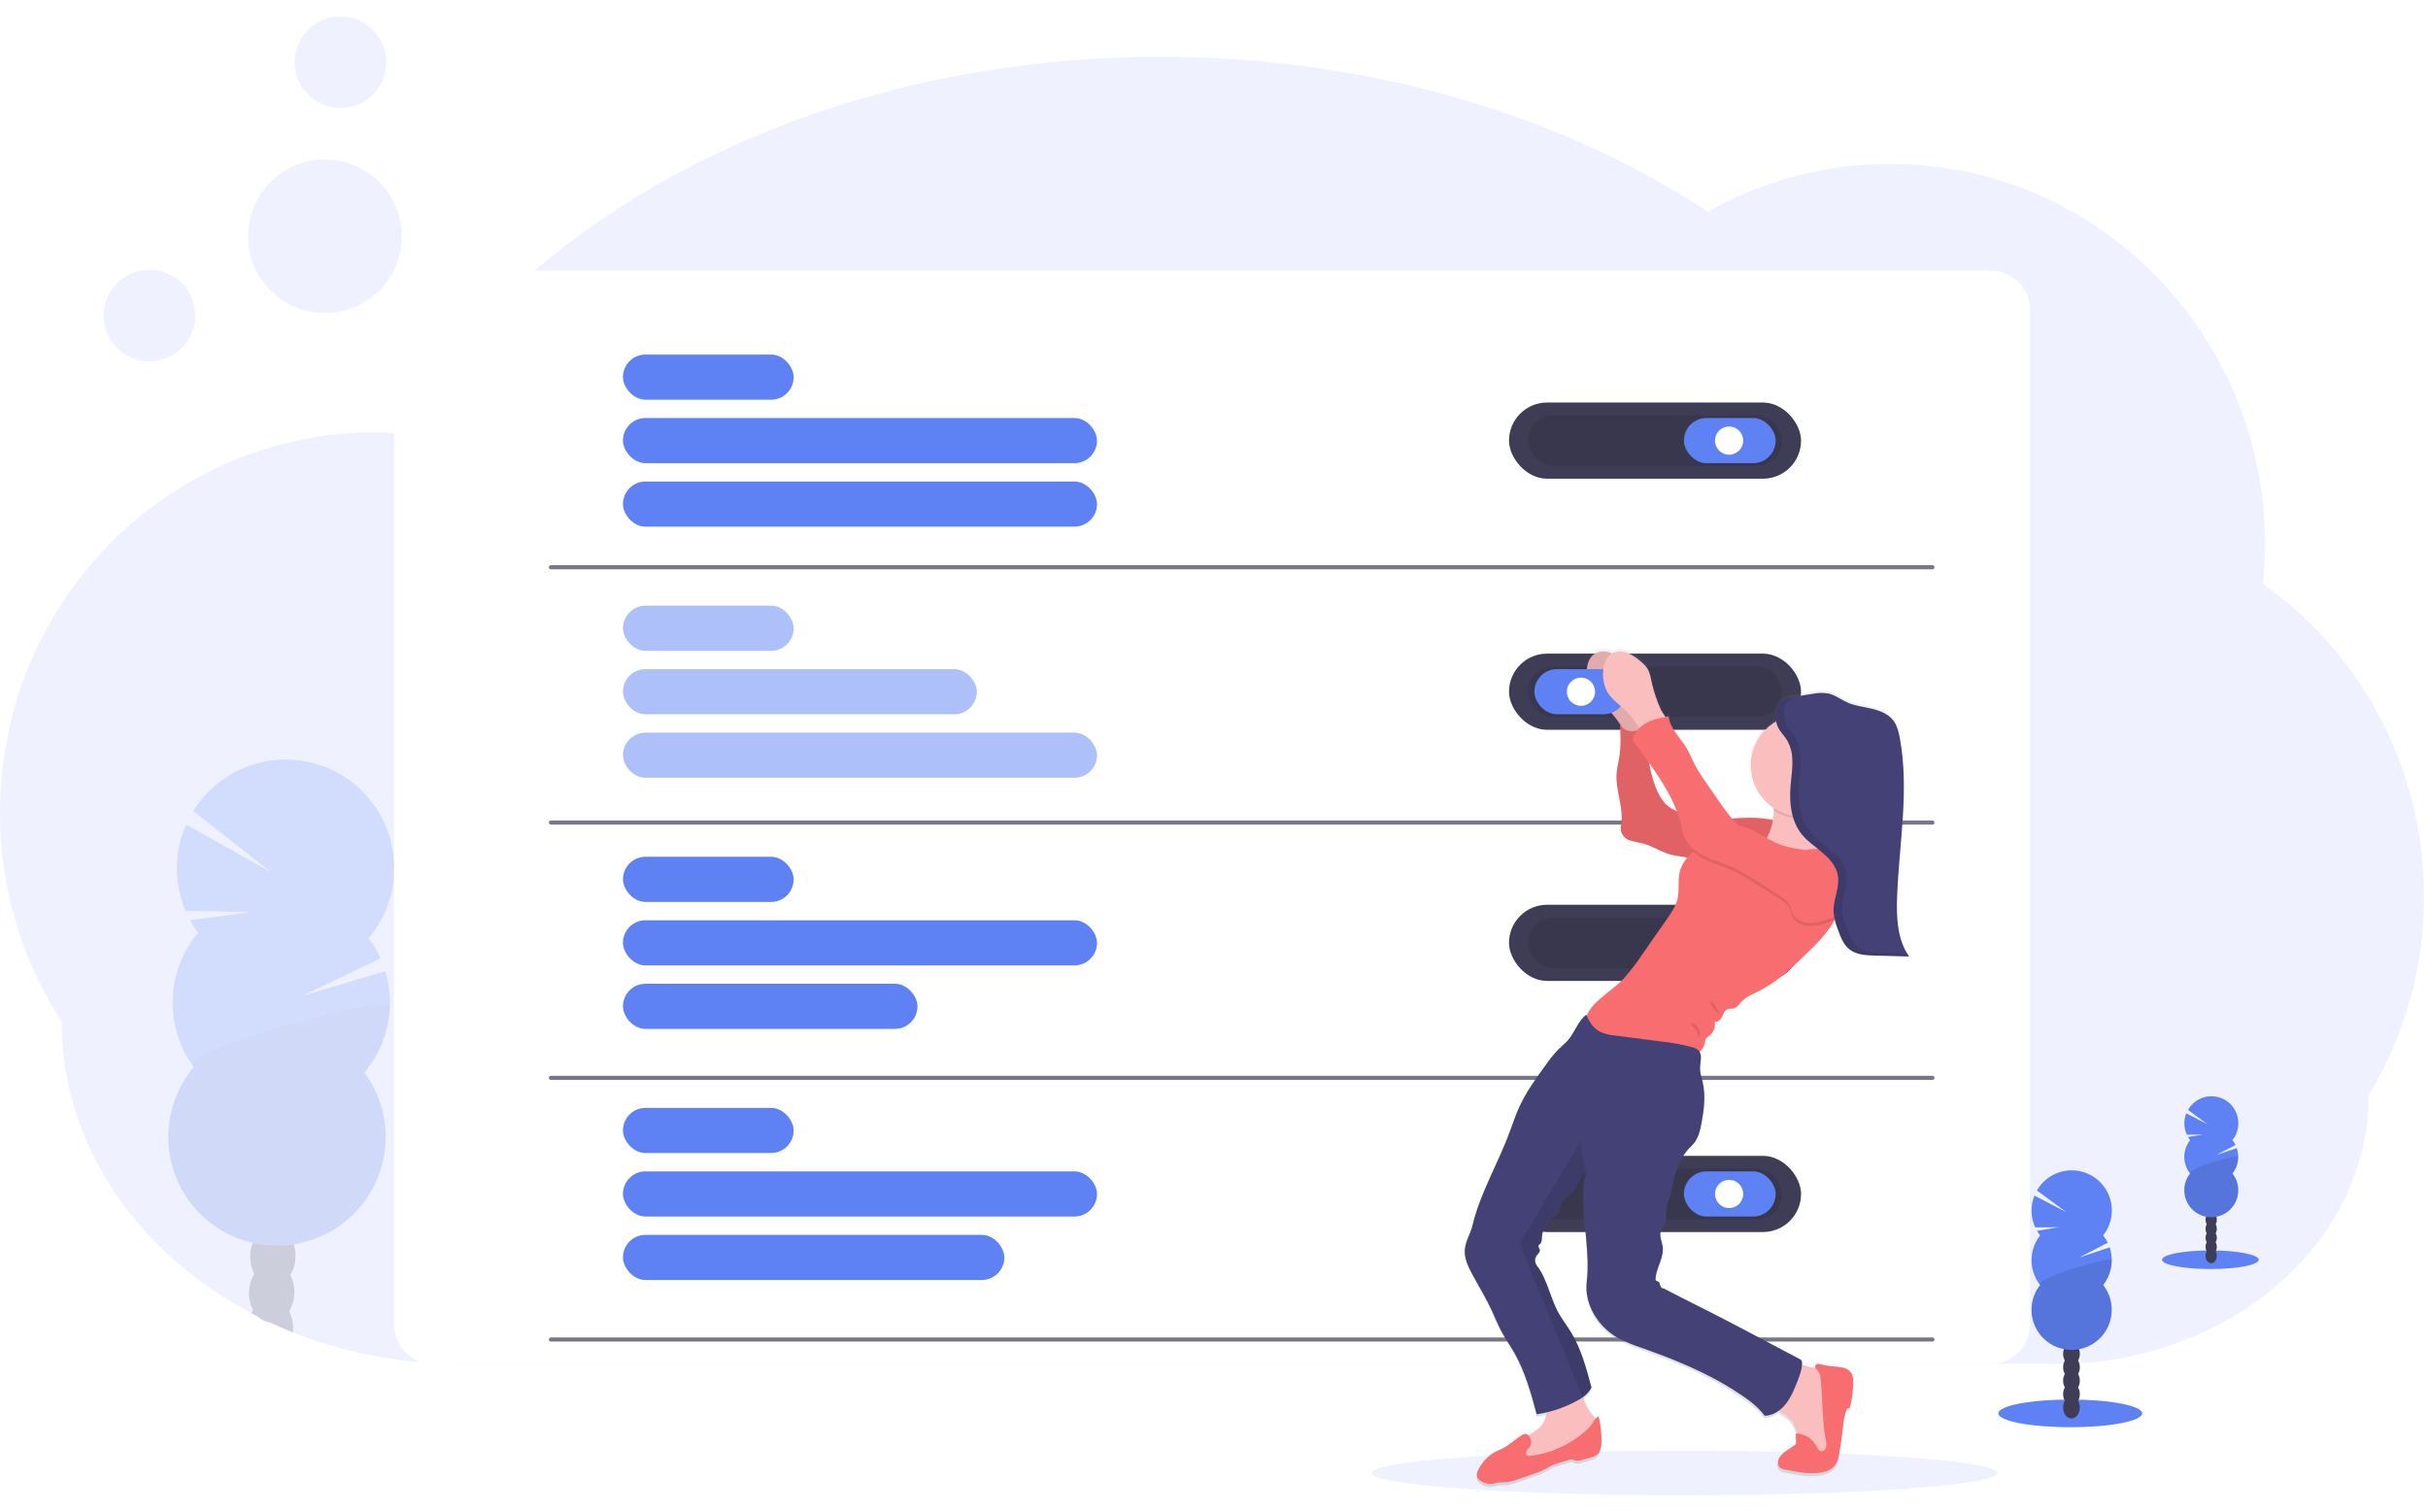 <svg width="591" height="368" viewBox="0 0 591 368" fill="none" xmlns="http://www.w3.org/2000/svg">
<g filter="url(#filter0_d_0_6905)">
<path opacity="0.1" d="M590.029 214.2C590.061 231.269 585.4 248.019 576.557 262.619C576.557 280.475 568.233 296.66 554.73 308.455C551.35 311.403 547.711 314.041 543.858 316.336C543.703 316.434 543.543 316.527 543.383 316.62C543.095 316.79 542.806 316.96 542.512 317.135L542.238 317.295V317.295C529.453 324.416 515.045 328.112 500.41 328.023H112.007C108.913 328.023 105.846 327.899 102.806 327.652C92.004 326.801 81.39 324.343 71.314 320.359C69.347 319.582 67.418 318.746 65.527 317.852C64.626 317.429 63.734 316.994 62.85 316.547C62.299 316.269 61.747 315.98 61.2 315.691C54.846 312.343 48.885 308.297 43.427 303.628C25.891 288.552 15.019 267.726 15.019 244.723C5.182 229.575 -0.036 211.894 -3.39512e-06 193.833C-3.39512e-06 142.7 40.869 101.249 91.289 101.249C92.837 101.249 94.384 101.295 95.931 101.378C96.153 101.378 96.37 101.378 96.591 101.409C105.091 86.921 116.453 73.609 130.116 61.891C167.374 29.966 221.828 9.841 282.487 9.841C333.454 9.841 380.042 24.05 415.728 47.527C429.25 39.883 444.524 35.876 460.057 35.897C510.468 35.897 551.347 77.348 551.347 128.481C551.339 131.716 551.167 134.949 550.831 138.167C575.491 155.623 590.113 183.987 590.029 214.2Z" fill="#5E81F4"/>
<g opacity="0.2">
<path d="M71.366 319.662C71.366 319.9 71.34 320.132 71.314 320.359C69.347 319.582 67.418 318.746 65.527 317.852C64.517 317.719 63.577 317.261 62.85 316.547C62.299 316.269 61.747 315.98 61.2 315.691C61.324 315.432 61.463 315.18 61.618 314.938C62.68 313.257 64.295 312.205 66.074 312.261C67.853 312.318 69.395 313.468 70.35 315.206C71.079 316.575 71.43 318.113 71.366 319.662V319.662Z" fill="#3F3D56"/>
<path d="M71.644 310.833C71.609 312.38 71.162 313.889 70.35 315.206C69.287 316.883 67.673 317.935 65.893 317.878L65.527 317.852C64.517 317.719 63.577 317.261 62.85 316.547C62.358 316.079 61.941 315.536 61.618 314.938C60.17 312.146 60.276 308.803 61.896 306.108C62.959 304.427 64.573 303.375 66.352 303.432C68.132 303.488 69.674 304.638 70.628 306.376C71.358 307.745 71.709 309.283 71.644 310.833Z" fill="#3F3D56"/>
<path d="M71.924 302.018C72.05 298.03 69.683 294.718 66.637 294.622C63.59 294.526 61.019 297.681 60.893 301.67C60.767 305.659 63.134 308.97 66.18 309.066C69.227 309.163 71.798 306.007 71.924 302.018Z" fill="#3F3D56"/>
<path d="M72.201 293.188C72.327 289.2 69.959 285.888 66.913 285.792C63.867 285.696 61.295 288.851 61.169 292.84C61.043 296.829 63.41 300.14 66.457 300.236C69.503 300.333 72.075 297.177 72.201 293.188Z" fill="#3F3D56"/>
<path d="M72.523 283.776C72.643 279.785 70.269 276.476 67.222 276.385C64.174 276.293 61.606 279.454 61.486 283.445C61.367 287.436 63.74 290.745 66.788 290.836C69.836 290.928 72.404 287.767 72.523 283.776Z" fill="#3F3D56"/>
<path d="M48.208 223.092C47.482 222.108 46.827 221.074 46.248 219.997L60.824 218.073L45.134 217.697C42.304 210.985 42.362 203.404 45.294 196.736L65.986 208.315L47.032 193.436C52.244 185.006 61.732 180.197 71.612 180.978C81.492 181.759 90.106 187.998 93.929 197.142C97.752 206.286 96.142 216.8 89.758 224.381C90.886 225.911 91.846 227.559 92.62 229.296L73.491 238.482L93.775 232.381C96.371 240.944 94.466 250.239 88.711 257.091C96.896 268.196 95.17 283.728 84.746 292.765C74.323 301.803 58.703 301.31 48.87 291.634C39.036 281.958 38.292 266.348 47.161 255.781C39.919 245.952 40.346 232.444 48.193 223.092H48.208Z" fill="#5E81F4"/>
<path opacity="0.1" d="M94.9 240.927C94.717 246.858 92.536 252.554 88.711 257.091C96.896 268.196 95.17 283.728 84.746 292.765C74.323 301.803 58.703 301.31 48.87 291.634C39.036 281.958 38.292 266.348 47.161 255.781C43.773 251.175 94.993 237.956 94.9 240.927Z" fill="black"/>
</g>
<path d="M494.097 71.386V318.528C494.097 323.772 489.846 328.023 484.602 328.023H105.426C104.54 328.024 103.658 327.899 102.806 327.652C98.734 326.488 95.927 322.763 95.931 318.528V208.238C95.931 207.676 95.931 207.119 95.931 206.562V101.378C96.153 101.378 97.561 82.279 97.783 82.31C106.283 67.822 113.792 61.891 130.116 61.891H484.602C489.846 61.891 494.097 66.142 494.097 71.386Z" fill="white"/>
<rect x="367.308" y="93.987" width="71.087" height="18.547" rx="9.273" fill="#3F3D56"/>
<rect opacity="0.1" x="371.94" y="97.087" width="61.819" height="12.342" rx="6.171" fill="black"/>
<rect x="409.889" y="97.762" width="22.322" height="10.991" rx="5.495" fill="#5E81F4"/>
<path d="M420.88 106.695C422.777 106.695 424.315 105.157 424.315 103.26C424.315 101.363 422.777 99.825 420.88 99.825C418.983 99.825 417.445 101.363 417.445 103.26C417.445 105.157 418.983 106.695 420.88 106.695Z" fill="white"/>
<rect x="367.308" y="216.248" width="71.087" height="18.547" rx="9.273" fill="#3F3D56"/>
<rect opacity="0.1" x="371.94" y="219.347" width="61.819" height="12.342" rx="6.171" fill="black"/>
<rect x="409.889" y="220.023" width="22.322" height="10.991" rx="5.495" fill="#5E81F4"/>
<path d="M420.88 228.956C422.777 228.956 424.315 227.418 424.315 225.521C424.315 223.624 422.777 222.086 420.88 222.086C418.983 222.086 417.445 223.624 417.445 225.521C417.445 227.418 418.983 228.956 420.88 228.956Z" fill="white"/>
<rect x="367.308" y="277.375" width="71.087" height="18.547" rx="9.273" fill="#3F3D56"/>
<rect opacity="0.1" x="371.94" y="280.48" width="61.819" height="12.342" rx="6.171" fill="black"/>
<rect x="409.889" y="281.156" width="22.322" height="10.991" rx="5.495" fill="#5E81F4"/>
<path d="M420.88 290.084C422.777 290.084 424.315 288.546 424.315 286.649C424.315 284.752 422.777 283.214 420.88 283.214C418.983 283.214 417.445 284.752 417.445 286.649C417.445 288.546 418.983 290.084 420.88 290.084Z" fill="white"/>
<rect x="151.633" y="82.31" width="41.555" height="10.991" rx="5.495" fill="#5E81F4"/>
<rect x="151.633" y="97.762" width="115.391" height="10.991" rx="5.495" fill="#5E81F4"/>
<rect x="151.633" y="113.219" width="115.391" height="10.991" rx="5.495" fill="#5E81F4"/>
<g opacity="0.5">
<rect x="151.633" y="143.438" width="41.555" height="10.991" rx="5.495" fill="#5E81F4"/>
<rect x="151.633" y="158.895" width="86.132" height="10.991" rx="5.495" fill="#5E81F4"/>
<rect x="151.633" y="174.347" width="115.391" height="10.991" rx="5.495" fill="#5E81F4"/>
</g>
<rect x="151.633" y="204.571" width="41.555" height="10.991" rx="5.495" fill="#5E81F4"/>
<rect x="151.633" y="220.023" width="115.391" height="10.991" rx="5.495" fill="#5E81F4"/>
<rect x="151.633" y="235.48" width="71.691" height="10.991" rx="5.495" fill="#5E81F4"/>
<rect x="151.633" y="265.699" width="41.555" height="10.991" rx="5.495" fill="#5E81F4"/>
<rect x="151.633" y="281.156" width="115.391" height="10.991" rx="5.495" fill="#5E81F4"/>
<rect x="151.633" y="296.608" width="92.837" height="10.991" rx="5.495" fill="#5E81F4"/>
<path opacity="0.7" d="M134.097 134.092H470.373" stroke="#3F3D56" stroke-linecap="round"/>
<path opacity="0.7" d="M134.097 196.241H470.373" stroke="#3F3D56" stroke-linecap="round"/>
<path opacity="0.7" d="M134.097 258.39H470.373" stroke="#3F3D56" stroke-linecap="round"/>
<path opacity="0.7" d="M134.097 322.086H470.373" stroke="#3F3D56" stroke-linecap="round"/>
<path opacity="0.1" d="M410.029 359.995C452.095 359.995 486.196 357.57 486.196 354.579C486.196 351.589 452.095 349.164 410.029 349.164C367.963 349.164 333.861 351.589 333.861 354.579C333.861 357.57 367.963 359.995 410.029 359.995Z" fill="#5E81F4"/>
<path opacity="0.1" d="M36.371 83.971C42.533 83.971 47.527 78.976 47.527 72.815C47.527 66.654 42.533 61.659 36.371 61.659C30.21 61.659 25.215 66.654 25.215 72.815C25.215 78.976 30.21 83.971 36.371 83.971Z" fill="#5E81F4"/>
<path opacity="0.1" d="M82.867 22.312C89.028 22.312 94.023 17.317 94.023 11.156C94.023 4.995 89.028 0 82.867 0C76.706 0 71.711 4.995 71.711 11.156C71.711 17.317 76.706 22.312 82.867 22.312Z" fill="#5E81F4"/>
<path opacity="0.1" d="M79.087 72.212C89.412 72.212 97.783 63.841 97.783 53.515C97.783 43.19 89.412 34.819 79.087 34.819C68.761 34.819 60.39 43.19 60.39 53.515C60.39 63.841 68.761 72.212 79.087 72.212Z" fill="#5E81F4"/>
<rect x="367.308" y="155.115" width="71.087" height="18.547" rx="9.273" fill="#3F3D56"/>
<rect opacity="0.1" x="371.94" y="158.219" width="61.819" height="12.342" rx="6.171" fill="black"/>
<path fill-rule="evenodd" clip-rule="evenodd" d="M376.427 340.448C375.633 340.633 374.823 340.798 374.013 340.917C372.677 335.795 371.233 330.602 368.722 325.903C368.265 325.092 367.773 324.302 367.282 323.513C366.664 322.52 366.047 321.527 365.498 320.493C364.914 319.392 364.414 318.249 363.915 317.108C363.642 316.485 363.37 315.863 363.084 315.248C362.17 313.253 361.099 311.332 360.029 309.411C359.493 308.451 358.958 307.491 358.442 306.521C357.421 304.618 356.436 302.544 356.637 300.389C356.741 299.223 357.185 298.135 357.63 297.045C357.957 296.245 358.284 295.443 358.479 294.607C359.615 289.721 361.716 285.08 363.813 280.447C365.19 277.406 366.565 274.369 367.664 271.269C367.732 271.078 367.8 270.887 367.867 270.696C368.504 268.9 369.142 267.103 369.944 265.369C371.633 261.697 374.007 258.404 376.37 255.128L376.401 255.084C377.258 253.831 378.212 252.646 379.253 251.541C379.58 251.208 379.925 250.891 380.271 250.574C380.813 250.076 381.356 249.578 381.832 249.014C382.471 248.251 382.974 247.354 383.476 246.458C384.227 245.119 384.976 243.783 386.175 242.902C386.19 242.946 386.208 242.99 386.226 243.034C386.244 243.077 386.262 243.121 386.278 243.165C387.179 240.836 389.457 239.013 391.71 237.209C392.99 236.185 394.261 235.167 395.268 234.067C396.887 232.217 398.378 230.257 399.729 228.203C401.751 225.273 403.769 222.351 405.784 219.435C406.831 217.924 407.893 216.366 408.316 214.582C408.574 213.499 408.582 212.378 408.59 211.258C408.597 210.137 408.605 209.017 408.863 207.934C409.19 206.63 409.825 205.423 410.715 204.416L410.534 204.359C409.92 204.195 409.291 204.103 408.662 204.012C408.108 203.931 407.555 203.85 407.011 203.72C405.721 203.416 404.526 202.848 403.333 202.282C402.199 201.743 401.066 201.205 399.853 200.893C399.461 200.793 399.062 200.716 398.664 200.639C397.769 200.466 396.876 200.294 396.077 199.862C394.931 199.173 394.346 197.834 394.618 196.525C395.049 194.245 394.602 191.944 394.153 189.633C393.765 187.637 393.376 185.634 393.55 183.631C393.61 182.858 393.765 182.099 393.919 181.338C394.004 180.921 394.089 180.503 394.159 180.083C394.539 177.312 394.61 174.508 394.37 171.722C393.593 170.463 392.663 169.306 391.601 168.277C391.181 167.875 390.738 167.489 390.294 167.102C389.121 166.082 387.944 165.057 387.196 163.718C386.314 162.036 385.993 160.117 386.278 158.24C386.443 156.884 386.907 155.46 387.99 154.63C389.138 153.852 390.593 153.683 391.889 154.176C392.065 154.235 392.237 154.304 392.405 154.382C393.498 153.833 394.768 153.758 395.917 154.176C397.191 154.67 398.358 155.406 399.352 156.342C399.969 156.826 400.51 157.4 400.956 158.044C401.53 158.947 401.748 160.016 401.962 161.071C401.993 161.221 402.024 161.371 402.055 161.52C402.581 163.829 403.349 166.077 404.345 168.225C404.453 168.444 404.667 168.767 404.905 169.126C405.077 169.386 405.262 169.665 405.428 169.938L406.155 169.788C406.372 171.873 407.638 173.576 408.91 175.288C409.486 176.063 410.063 176.839 410.544 177.653C410.998 178.417 411.369 179.226 411.74 180.035C411.985 180.569 412.23 181.104 412.499 181.625C413.271 183.053 414.132 184.431 415.078 185.751L417.832 189.789C418.982 191.542 420.228 193.23 421.566 194.844C421.717 194.832 421.868 194.82 422.018 194.808C423.116 194.72 424.212 194.632 425.3 194.632C427.377 194.603 429.451 194.788 431.489 195.184C431.612 194.464 431.687 193.737 431.716 193.007V192.873C431.714 192.668 431.7 192.463 431.675 192.26C428.086 189.857 425.983 185.779 426.104 181.462C426.226 177.145 428.555 173.192 432.273 170.995C432.208 170.613 432.165 170.227 432.144 169.84V169.154C432.17 169.04 432.17 168.922 432.17 168.808C432.193 168.582 432.23 168.358 432.284 168.138C432.309 168.029 432.346 167.921 432.382 167.813L432.382 167.813C432.454 167.598 432.549 167.393 432.665 167.199V167.168C432.702 167.107 432.754 167.031 432.785 166.986C432.793 166.973 432.8 166.963 432.805 166.956C432.813 166.944 432.825 166.932 432.837 166.921C432.855 166.905 432.872 166.889 432.872 166.874C432.907 166.824 432.944 166.775 432.985 166.73L433.073 166.642C433.108 166.6 433.146 166.56 433.186 166.523L433.284 166.436L433.403 166.332L433.506 166.25L433.63 166.162L433.748 166.085L433.872 166.002L434.001 165.93L434.125 165.858L434.264 165.791L434.388 165.729L434.538 165.662L434.661 165.61L434.826 165.548L434.94 165.502L435.115 165.445L435.224 165.409L435.414 165.347L435.507 165.322L435.713 165.265H435.796L436.018 165.213H436.085L436.332 165.156H436.317L436.678 165.079C438.167 164.773 439.664 164.508 441.17 164.285C442.394 164.038 443.652 164.017 444.884 164.223C445.961 164.462 446.935 165.019 447.906 165.574C448.441 165.879 448.976 166.184 449.526 166.436C450.859 167.033 452.299 167.316 453.74 167.598C454.3 167.708 454.861 167.818 455.415 167.947C457.396 168.406 459.428 169.19 460.666 170.814C461.61 172.057 461.986 173.605 462.27 175.152C463.925 184.156 463.161 193.321 462.396 202.492C462.074 206.349 461.752 210.208 461.61 214.056C461.419 219.115 461.646 224.52 464.513 228.677L456.168 228.456C455.766 228.445 455.359 228.43 454.951 228.409C454.544 228.389 454.136 228.358 453.734 228.306C452.674 228.211 451.644 227.902 450.707 227.398C450.274 227.15 449.879 226.842 449.531 226.485C448.396 225.315 447.793 223.664 447.236 222.117C447.14 221.812 447.037 221.498 446.935 221.187C446.862 220.962 446.789 220.74 446.72 220.523C446.653 220.301 446.586 220.075 446.529 219.848L446.498 219.734L446.405 219.781C446.054 220.42 445.683 221.044 445.276 221.648C443.747 223.744 442.02 225.689 440.118 227.455C436.472 231.076 432.748 234.753 428.178 237.079C427.904 237.217 427.627 237.352 427.349 237.486C426.06 238.11 424.761 238.738 423.794 239.782C423.657 239.925 423.524 240.081 423.389 240.238C422.96 240.741 422.521 241.256 421.896 241.417C421.67 241.475 421.439 241.485 421.209 241.494C420.914 241.506 420.622 241.517 420.349 241.633C419.754 241.899 419.478 242.524 419.21 243.133C419.155 243.257 419.101 243.381 419.044 243.5C418.709 244.207 417.966 244.924 417.26 244.604C417.532 245.943 417.015 247.319 415.929 248.147C415.588 248.339 415.294 248.603 415.068 248.921C414.958 249.213 414.897 249.522 414.887 249.834C414.746 250.701 414.288 251.486 413.603 252.036C414.06 252.791 413.942 253.771 413.824 254.755C413.77 255.202 413.716 255.651 413.716 256.08C413.705 256.944 413.925 257.788 414.145 258.628C414.216 258.902 414.287 259.174 414.351 259.448C415.114 262.728 414.691 266.158 414.083 269.464C413.747 271.315 413.309 273.203 412.123 274.621C411.9 274.882 411.656 275.123 411.411 275.364C411.226 275.547 411.04 275.729 410.864 275.921C410.086 276.797 409.439 277.782 408.946 278.845C407.924 280.953 407.228 283.203 406.883 285.519C406.717 286.682 406.386 287.814 405.897 288.882C405.523 289.713 405.515 290.64 405.508 291.571C405.5 292.46 405.493 293.352 405.165 294.163C405.043 294.471 404.876 294.76 404.709 295.049C404.474 295.457 404.239 295.863 404.134 296.319C403.974 297.063 404.177 297.809 404.381 298.561C404.487 298.95 404.593 299.341 404.649 299.734C404.868 301.257 404.341 302.721 403.809 304.197C403.4 305.33 402.99 306.47 402.911 307.65C402.882 307.81 402.917 307.975 403.009 308.109C403.079 308.206 403.201 308.238 403.325 308.271C403.394 308.289 403.463 308.307 403.525 308.336C403.837 308.485 403.935 308.852 404.027 309.197C404.04 309.246 404.053 309.295 404.066 309.342C404.175 309.724 404.484 310.152 404.856 310.038C407.619 311.513 410.424 312.932 413.228 314.351C416.101 315.805 418.974 317.259 421.798 318.77L424.346 320.132L437.973 327.414C438.311 327.58 438.524 327.925 438.519 328.301C438.499 328.48 438.488 328.652 438.488 328.817C438.886 328.914 439.271 329.019 439.632 329.117C440.154 329.259 440.626 329.387 441.01 329.457L441.815 329.617C441.751 329.515 441.709 329.4 441.691 329.281C441.691 328.935 441.946 328.642 442.289 328.595C442.623 328.562 442.961 328.606 443.275 328.724C444.05 328.936 444.842 329.081 445.642 329.158C446.6 329.193 447.554 329.307 448.494 329.498C449.449 329.704 450.26 330.329 450.701 331.2C450.886 331.714 450.968 332.259 450.944 332.804C450.965 334.904 450.717 336.998 450.206 339.034C450.165 339.189 450.083 339.38 449.959 339.432C449.897 339.457 449.831 339.457 449.766 339.457C449.701 339.457 449.636 339.457 449.577 339.483C449.472 339.547 449.394 339.645 449.355 339.762C448.858 341.097 448.569 342.501 448.499 343.924C448.272 346.018 447.983 348.127 447.638 350.19C447.421 351.402 447.184 352.676 446.39 353.615C445.523 354.646 444.146 355.085 442.815 355.265C440.015 355.642 437.183 355.075 434.419 354.492C433.891 354.438 433.394 354.214 433.006 353.852C432.752 353.533 432.628 353.129 432.66 352.723C432.722 351.325 433.996 350.34 435.151 349.561L436.74 348.483C436.849 348.419 436.944 348.333 437.018 348.23C437.096 348.07 437.123 347.89 437.096 347.715C437.078 347.378 437.062 347.042 437.045 346.707C437.028 346.355 437.011 346.003 436.993 345.652H437.302C437.042 344.204 436.361 342.865 435.342 341.804C434.915 341.406 434.416 341.082 433.92 340.758C433.56 340.524 433.201 340.29 432.872 340.03C431.881 340.789 430.683 341.23 429.437 341.293C427.399 338.544 424.527 336.677 421.659 334.836C419.327 333.363 416.917 332.019 414.438 330.808C412.43 329.814 410.395 328.884 408.332 328.018C405.407 326.79 402.437 325.692 399.456 324.624C397.445 323.974 395.497 323.148 393.633 322.154C388.872 319.405 385.515 313.922 386.154 308.424C386.623 304.4 386.239 300.285 385.856 296.178C385.578 293.194 385.3 290.215 385.35 287.278C385.297 285.25 385.542 283.226 386.077 281.269C385.932 281.368 385.796 281.478 385.669 281.599C385.016 282.209 384.625 283.012 384.227 283.829C383.874 284.552 383.517 285.286 382.967 285.906C382.624 286.293 382.215 286.625 381.806 286.956C381.12 287.512 380.438 288.064 380.089 288.867C379.948 289.19 379.86 289.552 379.774 289.91C379.601 290.625 379.432 291.329 378.841 291.703C378.714 291.781 378.576 291.837 378.438 291.894C378.3 291.951 378.162 292.007 378.036 292.085C377.736 292.3 377.484 292.574 377.293 292.889C376.355 294.21 375.38 295.664 375.277 297.304C375.269 297.415 375.264 297.528 375.259 297.642C375.236 298.2 375.212 298.777 374.818 299.146C374.779 299.181 374.738 299.214 374.696 299.247C374.592 299.329 374.488 299.411 374.436 299.532C374.344 299.749 374.458 299.964 374.576 300.185C374.649 300.322 374.723 300.461 374.751 300.605C374.826 301.01 374.539 301.338 374.256 301.66C374.172 301.757 374.087 301.854 374.013 301.951C373.469 302.702 373.469 303.717 374.013 304.468C375.53 306.431 376.371 308.776 377.214 311.128C377.921 313.102 378.63 315.082 379.743 316.846C380.136 317.484 380.556 318.108 380.978 318.733C381.436 319.412 381.895 320.093 382.322 320.797C384.829 324.944 386.092 329.715 387.325 334.413C386.806 335.325 386.104 336.119 385.262 336.744C385.721 338.327 386.514 339.792 387.588 341.041C387.862 341.348 388.118 341.67 388.356 342.005C388.555 341.751 388.816 341.554 389.115 341.433C389.555 343.376 389.78 345.361 389.785 347.354C389.79 348.669 389.599 350.175 388.532 350.933C388.106 351.204 387.637 351.399 387.144 351.511L384.813 352.171C384.403 352.329 383.957 352.372 383.524 352.295C383.392 352.261 383.27 352.205 383.149 352.149C383.01 352.086 382.873 352.023 382.724 351.995C382.417 351.963 382.106 352.003 381.817 352.114L379.805 352.702C379.124 352.883 378.458 353.118 377.814 353.403C377.475 353.569 377.15 353.761 376.825 353.954C376.601 354.086 376.377 354.218 376.148 354.342C375.209 354.815 374.235 355.215 373.234 355.539L369.691 356.777C368.723 357.16 367.712 357.422 366.679 357.555C366.394 357.58 366.108 357.585 365.822 357.59C365.392 357.597 364.963 357.605 364.539 357.679C364.288 357.718 364.047 357.779 363.812 357.838C363.517 357.912 363.231 357.983 362.945 358.009C362.049 358.037 361.168 357.774 360.433 357.261C360.145 357.099 359.895 356.875 359.701 356.606C359.195 355.812 359.613 354.76 360.129 353.96C360.995 352.43 362.238 351.146 363.739 350.232C364.119 350.02 364.514 349.845 364.909 349.669C365.158 349.559 365.407 349.449 365.653 349.329C366.684 348.823 367.57 348.134 368.457 347.443C369.127 346.922 369.797 346.4 370.532 345.956C370.981 345.636 371.594 345.677 371.997 346.054C372.111 345.98 372.227 345.905 372.343 345.831C373.66 344.986 375.021 344.112 375.746 342.738C376.093 342.015 376.323 341.242 376.427 340.448ZM408.131 193.124L408.136 193.126V193.136C408.134 193.132 408.133 193.128 408.131 193.124ZM408.131 193.124C406.532 188.853 403.986 184.896 401.292 181.068C401.359 181.449 401.431 181.826 401.513 182.207C402.21 185.4 403.164 188.974 405.387 191.347C406.117 192.042 406.963 192.602 407.888 193.002L408.131 193.124Z" fill="url(#paint0_linear_0_6905)"/>
<path d="M398.001 162.155C397.748 160.963 397.563 159.726 396.908 158.704C396.459 158.063 395.917 157.493 395.299 157.013C394.298 156.082 393.129 155.352 391.853 154.862C390.557 154.375 389.106 154.542 387.954 155.311C386.866 156.136 386.407 157.549 386.237 158.921C385.952 160.786 386.274 162.694 387.155 164.362C388.212 166.198 390.038 167.426 391.57 168.891C392.682 169.963 393.65 171.177 394.448 172.501C394.811 173.187 395.251 173.831 395.758 174.42C396.277 175.004 397.041 175.312 397.821 175.25C398.464 175.08 399.047 174.735 399.507 174.254C400.136 173.703 401.828 172.707 401.88 171.846C401.921 171.139 400.601 169.54 400.276 168.875C399.283 166.721 398.521 164.469 398.001 162.155Z" fill="#FBBEBE"/>
<path opacity="0.1" d="M398.001 162.155C397.748 160.963 397.563 159.726 396.908 158.704C396.459 158.063 395.917 157.493 395.299 157.013C394.298 156.082 393.129 155.352 391.853 154.862C390.557 154.375 389.106 154.542 387.954 155.311C386.866 156.136 386.407 157.549 386.237 158.921C385.952 160.786 386.274 162.694 387.155 164.362C388.212 166.198 390.038 167.426 391.57 168.891C392.682 169.963 393.65 171.177 394.448 172.501C394.811 173.187 395.251 173.831 395.758 174.42C396.277 175.004 397.041 175.312 397.821 175.25C398.464 175.08 399.047 174.735 399.507 174.254C400.136 173.703 401.828 172.707 401.88 171.846C401.921 171.139 400.601 169.54 400.276 168.875C399.283 166.721 398.521 164.469 398.001 162.155Z" fill="black"/>
<path d="M433.676 196.107C430.956 195.378 428.147 195.031 425.331 195.076C420.633 195.143 415.795 196.282 411.318 194.838C410.167 194.446 409.046 193.969 407.966 193.41C407.04 193.013 406.191 192.456 405.459 191.764C403.231 189.407 402.272 185.854 401.581 182.687C400.97 179.501 400.616 176.27 400.523 173.027C399.363 173.568 398.135 174.1 396.861 173.991C395.587 173.883 394.283 172.903 394.283 171.624C394.473 174.626 394.613 177.664 394.112 180.624C393.916 181.8 393.597 182.96 393.509 184.147C393.127 188.443 395.381 192.734 394.577 196.968C394.3 198.271 394.888 199.605 396.036 200.28C397.191 200.904 398.548 200.981 399.817 201.311C402.308 201.946 404.458 203.529 406.986 204.122C408.146 204.395 409.358 204.447 410.513 204.756C412.159 205.195 413.66 206.139 415.341 206.433C416.599 206.66 417.92 206.505 419.173 206.613C420.282 206.706 421.365 206.995 422.479 207.026C425.202 207.093 427.771 205.556 429.576 203.513C431.381 201.471 432.531 198.567 433.676 196.107Z" fill="#F86D70"/>
<path opacity="0.1" d="M433.676 196.107C430.956 195.378 428.147 195.031 425.331 195.076C420.633 195.143 415.795 196.282 411.318 194.838C410.167 194.446 409.046 193.969 407.966 193.41C407.04 193.013 406.191 192.456 405.459 191.764C403.231 189.407 402.272 185.854 401.581 182.687C400.97 179.501 400.616 176.27 400.523 173.027C399.363 173.568 398.135 174.1 396.861 173.991C395.587 173.883 394.283 172.903 394.283 171.624C394.473 174.626 394.613 177.664 394.112 180.624C393.916 181.8 393.597 182.96 393.509 184.147C393.127 188.443 395.381 192.734 394.577 196.968C394.3 198.271 394.888 199.605 396.036 200.28C397.191 200.904 398.548 200.981 399.817 201.311C402.308 201.946 404.458 203.529 406.986 204.122C408.146 204.395 409.358 204.447 410.513 204.756C412.159 205.195 413.66 206.139 415.341 206.433C416.599 206.66 417.92 206.505 419.173 206.613C420.282 206.706 421.365 206.995 422.479 207.026C425.202 207.093 427.771 205.556 429.576 203.513C431.381 201.471 432.531 198.567 433.676 196.107Z" fill="black"/>
<path d="M441.134 328.884C441.976 328.989 442.792 329.244 443.543 329.637C444.523 330.334 445.256 331.323 445.637 332.464C446.761 335.238 446.993 338.292 447.045 341.288C447.086 343.707 447.003 346.183 446.137 348.442C445.9 349.155 445.491 349.798 444.946 350.314C444.462 350.693 443.903 350.964 443.305 351.108C442.011 351.464 440.515 351.459 439.458 350.634C438.282 349.716 437.988 348.091 437.74 346.621C437.405 344.641 436.931 342.531 435.456 341.164C434.362 340.133 432.794 339.617 432 338.369C431.051 336.868 431.551 334.908 432.155 333.237C432.671 331.788 433.449 328.853 434.966 328.111C436.482 327.368 439.561 328.601 441.134 328.884Z" fill="#FBBEBE"/>
<path d="M385.272 336.002C385.727 337.621 386.534 339.119 387.634 340.391C388.305 341.164 389.146 342.103 388.795 343.062C388.647 343.388 388.431 343.679 388.16 343.913C383.178 348.782 376.21 351.134 369.299 352.021C369.189 352.05 369.074 352.05 368.964 352.021C368.763 351.934 368.711 351.676 368.691 351.454C368.577 350.735 368.577 350.002 368.691 349.283C369.026 347.596 370.506 346.405 371.955 345.471C373.405 344.538 374.988 343.64 375.793 342.119C376.798 340.231 376.375 337.771 377.572 336.002C378.542 334.563 380.347 333.939 382.064 333.681C382.657 333.588 383.921 332.938 384.426 333.237C384.932 333.536 385.097 335.409 385.272 336.002Z" fill="#FBBEBE"/>
<path d="M441.815 328.709C441.815 328.364 442.071 328.072 442.413 328.028C442.747 327.995 443.083 328.038 443.398 328.152C444.173 328.367 444.965 328.514 445.766 328.59C446.726 328.624 447.681 328.736 448.623 328.926C449.577 329.126 450.39 329.745 450.836 330.612C451.019 331.124 451.102 331.667 451.078 332.211C451.099 334.297 450.851 336.377 450.34 338.4C450.299 338.555 450.237 338.735 450.088 338.792C449.938 338.849 449.83 338.792 449.711 338.849C449.603 338.908 449.523 339.009 449.489 339.127C448.99 340.45 448.699 341.842 448.628 343.253C448.401 345.316 448.112 347.41 447.767 349.473C447.566 350.68 447.313 351.949 446.519 352.877C445.647 353.909 444.27 354.337 442.939 354.518C440.134 354.889 437.302 354.327 434.532 353.749C434.004 353.696 433.506 353.474 433.114 353.115C432.86 352.798 432.736 352.395 432.769 351.99C432.83 350.603 434.109 349.623 435.26 348.849L436.853 347.782C436.964 347.72 437.06 347.634 437.132 347.529C437.21 347.369 437.237 347.189 437.209 347.013L437.106 344.95C439.256 344.989 441.212 346.205 442.197 348.117C442.413 348.555 442.625 349.066 443.079 349.236C443.692 349.376 444.306 349.004 444.466 348.395C444.603 347.805 444.587 347.189 444.42 346.606C443.486 341.618 443.708 336.492 443.14 331.453C443.104 330.885 442.927 330.336 442.625 329.854C442.382 329.508 441.872 329.173 441.815 328.709Z" fill="#F86D70"/>
<rect x="395.809" y="169.886" width="22.322" height="10.991" rx="5.495" transform="rotate(180 395.809 169.886)" fill="#5E81F4"/>
<path d="M384.818 167.823C386.715 167.823 388.253 166.285 388.253 164.388C388.253 162.491 386.715 160.953 384.818 160.953C382.921 160.953 381.383 162.491 381.383 164.388C381.383 166.285 382.921 167.823 384.818 167.823Z" fill="white"/>
<path d="M372.435 348.045C372.203 348.432 371.837 348.731 371.62 349.128C371.366 349.519 371.441 350.037 371.795 350.34C372.027 350.441 372.286 350.467 372.533 350.412C377.515 349.79 382.19 347.672 385.943 344.336C386.567 343.81 387.12 343.205 387.588 342.536C388.026 341.871 388.398 341.056 389.135 340.778C389.584 342.714 389.816 344.695 389.826 346.683C389.826 347.993 389.641 349.484 388.573 350.242C388.144 350.509 387.674 350.7 387.181 350.809L384.849 351.469C384.436 351.625 383.99 351.668 383.555 351.593C383.281 351.521 383.039 351.346 382.755 351.294C382.448 351.261 382.137 351.302 381.848 351.413L379.831 352.001C379.149 352.178 378.483 352.41 377.84 352.697C377.262 352.97 376.731 353.321 376.169 353.625C375.229 354.097 374.253 354.493 373.25 354.811L369.707 356.044C368.736 356.423 367.723 356.683 366.689 356.818C365.978 356.88 365.25 356.818 364.544 356.936C364.028 357.029 363.512 357.225 362.945 357.266C362.05 357.294 361.169 357.034 360.433 356.524C360.146 356.361 359.896 356.14 359.701 355.874C359.185 355.085 359.634 354.043 360.129 353.244C361.001 351.725 362.243 350.451 363.739 349.54C364.358 349.2 365.023 348.952 365.658 348.643C367.468 347.766 368.835 346.301 370.542 345.301C372.156 344.357 373.193 346.797 372.435 348.045Z" fill="#F86D70"/>
<path d="M422.247 205.241C424.121 206.527 426.268 207.362 428.519 207.681C429.696 207.827 430.881 207.891 432.067 207.872C437.015 207.867 441.953 207.454 446.833 206.639C444.894 204.499 442.929 202.209 442.191 199.418C441.827 197.939 441.75 196.404 441.964 194.895C442.262 192.968 442.724 191.07 443.347 189.222C441.265 189.331 439.179 189.278 437.106 189.062C435.925 188.938 433.026 187.865 432 188.68C430.974 189.495 431.763 192.12 431.778 193.353C431.781 193.398 431.781 193.442 431.778 193.487C431.728 195.365 431.324 197.216 430.587 198.944C429.112 202.276 425.914 205.02 422.247 205.241Z" fill="#FBBEBE"/>
<path opacity="0.1" d="M431.783 193.327C434.794 195.295 438.51 195.859 441.97 194.875C442.267 192.947 442.729 191.049 443.352 189.201C441.271 189.31 439.184 189.257 437.111 189.041C435.93 188.918 433.032 187.845 432.005 188.66C430.979 189.475 431.768 192.095 431.783 193.327Z" fill="black"/>
<path d="M438.591 194.777C445.459 194.777 451.026 189.209 451.026 182.342C451.026 175.474 445.459 169.907 438.591 169.907C431.724 169.907 426.156 175.474 426.156 182.342C426.156 189.209 431.724 194.777 438.591 194.777Z" fill="#FBBEBE"/>
<path d="M385.834 245.259C385.826 247.3 386.892 249.194 388.64 250.246C389.597 250.749 390.622 251.111 391.683 251.319C397.356 252.691 403.195 253.795 409.038 253.46C410.305 253.449 411.557 253.186 412.721 252.686C413.896 252.165 414.745 251.105 414.995 249.844C415.001 249.535 415.061 249.23 415.171 248.942C415.398 248.625 415.692 248.362 416.032 248.173C417.118 247.356 417.637 245.988 417.368 244.656C418.074 244.975 418.817 244.258 419.152 243.557C419.488 242.856 419.746 242.01 420.457 241.705C420.942 241.499 421.489 241.623 422.005 241.489C422.825 241.277 423.325 240.457 423.903 239.864C425.079 238.606 426.755 237.956 428.292 237.177C432.872 234.872 436.601 231.215 440.257 227.62C442.158 225.869 443.886 223.938 445.415 221.854C445.825 221.255 446.203 220.635 446.55 219.997C447.652 217.88 448.608 215.689 449.412 213.442C449.876 212.235 450.346 210.966 450.155 209.687C450.155 209.574 450.113 209.46 450.088 209.342C449.849 208.521 449.467 207.749 448.958 207.062C447.695 205.205 446.039 203.452 443.862 202.874C441.686 202.296 439.52 202.993 437.307 203.462C436.575 203.626 435.832 203.74 435.084 203.802C432.743 203.967 430.442 203.338 428.163 202.714L425.697 202.033C424.465 201.693 423.846 200.202 422.603 199.939C422.044 199.855 421.474 199.885 420.927 200.027C418.394 200.507 415.836 201.131 413.603 202.42C413.104 202.706 412.628 203.03 412.179 203.39C410.559 204.6 409.392 206.32 408.868 208.274C408.352 210.425 408.837 212.725 408.321 214.876C407.899 216.65 406.831 218.197 405.789 219.693L399.713 228.394C398.359 230.433 396.867 232.376 395.247 234.212C391.977 237.765 385.922 240.437 385.834 245.259Z" fill="#F86D70"/>
<path d="M402.05 162.155C401.797 160.963 401.611 159.726 400.956 158.704C400.508 158.063 399.965 157.493 399.347 157.013C398.347 156.082 397.177 155.352 395.902 154.862C394.606 154.375 393.155 154.542 392.003 155.311C390.915 156.136 390.456 157.549 390.285 158.921C390 160.786 390.322 162.694 391.203 164.362C392.235 166.198 394.087 167.426 395.618 168.891C396.731 169.963 397.698 171.177 398.496 172.501C398.86 173.187 399.3 173.831 399.806 174.42C400.326 175.004 401.09 175.312 401.869 175.25C402.512 175.08 403.096 174.735 403.556 174.254C404.185 173.703 405.877 172.707 405.928 171.846C405.97 171.139 404.649 169.54 404.324 168.875C403.332 166.721 402.57 164.469 402.05 162.155V162.155Z" fill="#FBBEBE"/>
<path d="M358.355 306.175C359.902 309.064 361.625 311.849 363.022 314.84C363.832 316.578 364.534 318.363 365.436 320.054C366.421 321.896 367.633 323.608 368.665 325.423C371.244 330.014 372.703 335.192 374.039 340.293C377.772 339.738 381.364 338.474 384.622 336.569C384.841 336.445 385.053 336.309 385.257 336.162C386.129 335.538 386.857 334.734 387.392 333.805C386.159 329.163 384.896 324.402 382.384 320.281C381.564 318.94 380.625 317.703 379.805 316.356C377.366 312.514 376.86 307.671 374.07 304.076C373.523 303.334 373.523 302.322 374.07 301.58C374.39 301.162 374.905 300.765 374.807 300.244C374.735 299.868 374.343 299.527 374.493 299.177C374.565 299.006 374.74 298.913 374.875 298.79C375.349 298.356 375.287 297.609 375.334 296.969C375.437 295.339 376.411 293.911 377.355 292.58C377.547 292.267 377.8 291.995 378.098 291.781C378.351 291.626 378.65 291.554 378.903 291.399C379.79 290.847 379.728 289.547 380.156 288.583C380.713 287.314 382.116 286.669 383.039 285.643C384.21 284.333 384.504 282.512 385.742 281.367C385.869 281.248 386.005 281.137 386.149 281.037C385.612 282.986 385.367 285.004 385.422 287.025C385.303 293.957 387.036 301.126 386.226 308.011C385.587 313.468 388.95 318.915 393.715 321.648C395.584 322.635 397.536 323.456 399.548 324.103C402.53 325.16 405.511 326.249 408.435 327.471C410.498 328.327 412.561 329.256 414.552 330.241C417.03 331.442 419.441 332.778 421.772 334.243C424.645 336.069 427.523 337.926 429.56 340.654C431.536 340.602 433.346 339.416 434.594 337.884C435.842 336.352 436.621 334.501 437.348 332.67C437.983 331.087 438.612 329.462 438.658 327.755C438.66 327.38 438.447 327.038 438.112 326.873L424.465 319.652L421.886 318.301C416.3 315.335 410.539 312.591 404.923 309.631C404.546 309.739 404.237 309.311 404.128 308.94C404.02 308.568 403.943 308.104 403.587 307.939C403.406 307.857 403.179 307.857 403.071 307.712C402.983 307.579 402.949 307.416 402.978 307.258C403.159 304.556 405.108 302.07 404.716 299.393C404.551 298.248 403.958 297.124 404.201 296.005C404.381 295.226 404.938 294.597 405.232 293.859C405.897 292.209 405.232 290.249 405.964 288.614C406.453 287.553 406.785 286.428 406.95 285.272C407.301 282.97 408.006 280.736 409.038 278.649C409.532 277.591 410.179 276.611 410.957 275.74C411.37 275.302 411.829 274.905 412.215 274.451C413.407 273.043 413.84 271.166 414.181 269.355C414.789 266.07 415.212 262.65 414.449 259.406C414.191 258.297 413.799 257.199 413.814 256.059C413.814 254.558 414.49 252.799 413.448 251.711C413.009 251.321 412.476 251.051 411.901 250.927C409.475 250.273 407 249.816 404.5 249.56L393.122 248.08C391.808 247.993 390.522 247.659 389.331 247.095C387.784 246.244 386.752 244.661 386.134 243.01C384.132 244.47 383.379 247.188 381.786 249.076C381.007 249.999 380.048 250.742 379.207 251.587C378.162 252.684 377.207 253.862 376.35 255.11C373.972 258.375 371.579 261.665 369.877 265.322C368.995 267.225 368.33 269.211 367.597 271.181C364.817 278.954 360.284 286.329 358.401 294.359C357.937 296.324 356.735 298.093 356.555 300.105C356.343 302.235 357.328 304.298 358.355 306.175Z" fill="#434175"/>
<path opacity="0.1" d="M418.038 241.654C418.315 242.171 418.459 242.749 418.456 243.335C418.203 242.077 416.471 241.381 416.362 240.138C416.311 239.565 416.414 239.591 416.77 239.895C417.311 240.344 417.543 241.159 418.038 241.654Z" fill="black"/>
<path opacity="0.1" d="M412.773 245.47C413.136 245.781 413.408 246.184 413.562 246.636C413.85 247.272 413.905 247.99 413.716 248.663C413.464 248.544 413.376 248.235 413.299 247.962C413.182 247.54 413.008 247.135 412.783 246.76C412.577 246.435 411.633 245.661 411.643 245.305C411.628 244.769 412.52 245.28 412.773 245.47Z" fill="black"/>
<path opacity="0.1" d="M412.164 203.39C412.964 204.075 413.843 204.66 414.784 205.133C417.249 206.381 419.978 207.036 422.458 208.227C423.682 208.849 424.87 209.538 426.017 210.29C428.477 211.838 430.932 213.385 433.387 214.958C433.979 215.299 434.524 215.713 435.012 216.191C435.899 217.14 435.894 218.77 436.704 219.801C437.608 220.832 438.907 221.432 440.278 221.452C441.636 221.463 442.985 221.236 444.265 220.781C445.041 220.551 445.802 220.274 446.544 219.951C447.321 219.623 448.055 219.204 448.731 218.703C450.097 217.742 451.025 216.278 451.31 214.633C451.399 213.508 451.25 212.376 450.872 211.312C450.667 210.619 450.405 209.944 450.088 209.295C449.906 208.927 449.696 208.573 449.458 208.238C447.767 205.839 444.786 204.71 441.903 204.148C440.381 203.854 438.834 203.673 437.307 203.415C436.575 203.58 435.832 203.693 435.084 203.756C432.743 203.921 430.442 203.292 428.163 202.668L425.697 201.987C424.465 201.646 423.846 200.156 422.603 199.893C422.044 199.809 421.474 199.838 420.927 199.98C418.394 200.46 415.836 201.084 413.603 202.374C413.097 202.673 412.616 203.013 412.164 203.39H412.164Z" fill="black"/>
<path d="M406.155 170.386C406.47 173.393 409.007 175.601 410.555 178.195C411.308 179.458 411.834 180.841 412.509 182.146C413.282 183.574 414.143 184.952 415.088 186.272L417.848 190.279C419.472 192.636 421.112 195.014 423.186 196.984C426.796 197.598 429.839 200.285 433.269 201.59C436.018 202.621 439.009 202.776 441.892 203.338C444.775 203.9 447.756 205.025 449.448 207.428C450.081 208.378 450.558 209.423 450.861 210.523C451.239 211.585 451.388 212.715 451.3 213.839C451.016 215.486 450.088 216.952 448.721 217.913C447.364 218.854 445.855 219.552 444.26 219.976C442.98 220.429 441.631 220.656 440.273 220.647C438.9 220.626 437.601 220.027 436.693 218.997C435.889 217.965 435.894 216.32 435.007 215.386C434.519 214.909 433.973 214.495 433.382 214.154L426.012 209.512C424.865 208.759 423.677 208.07 422.453 207.449C419.973 206.237 417.244 205.582 414.779 204.354C412.313 203.127 410.018 201.048 409.534 198.33C408.033 189.98 402.251 182.94 397.31 176.044C397.47 176.013 397.424 175.642 397.48 175.487C398.196 173.869 399.48 172.569 401.091 171.836C402.679 170.974 404.443 170.752 406.155 170.386Z" fill="#F86D70"/>
<path d="M432.206 170.448C432.114 169.543 432.293 168.631 432.722 167.828C433.542 166.467 435.254 165.987 436.812 165.667C438.37 165.347 439.803 165.1 441.309 164.883C442.535 164.637 443.795 164.614 445.028 164.816C446.709 165.187 448.123 166.317 449.67 167.013C451.527 167.844 453.59 168.045 455.57 168.519C457.551 168.994 459.588 169.752 460.831 171.366C461.775 172.589 462.151 174.151 462.435 175.673C464.792 188.376 462.254 201.404 461.775 214.314C461.584 219.337 461.811 224.706 464.684 228.837L456.323 228.616C454.183 228.559 451.883 228.445 450.201 227.125C448.716 225.965 448.014 224.092 447.385 222.323C446.815 220.949 446.454 219.498 446.312 218.017C446.183 214.984 447.906 212.008 447.344 209.022C446.926 206.794 445.281 204.989 443.568 203.529C441.856 202.069 439.907 200.795 438.499 199.016C435.997 195.844 435.517 191.517 435.827 187.489C436.013 185.096 436.446 182.697 436.234 180.304C436.129 178.473 435.468 176.718 434.342 175.271C433.026 173.682 432.33 172.692 432.206 170.448Z" fill="#434175"/>
<path opacity="0.1" d="M432.722 167.828C433.527 166.487 435.198 166.002 436.73 165.688C435.917 165.974 435.22 166.517 434.744 167.235C434.318 168.041 434.139 168.954 434.228 169.86C434.342 172.104 435.038 173.094 436.368 174.683C437.5 176.128 438.162 177.884 438.266 179.716C438.473 182.11 438.045 184.503 437.859 186.901C437.544 190.924 438.024 195.256 440.531 198.428C441.934 200.208 443.868 201.476 445.601 202.941C447.334 204.406 448.958 206.206 449.376 208.434C449.933 211.415 448.21 214.396 448.344 217.429C448.481 218.908 448.841 220.359 449.412 221.73C450.046 223.504 450.748 225.377 452.228 226.537C453.909 227.857 456.215 227.971 458.355 228.028L464.276 228.182C464.405 228.399 464.544 228.616 464.689 228.827L456.328 228.605C454.188 228.548 451.888 228.435 450.206 227.115C448.721 225.954 448.019 224.082 447.39 222.313C446.82 220.939 446.459 219.487 446.317 218.006C446.189 214.974 447.911 211.998 447.349 209.012C446.931 206.783 445.286 204.978 443.574 203.519C441.861 202.059 439.912 200.785 438.504 199.006C436.002 195.834 435.523 191.507 435.832 187.479C436.018 185.085 436.451 182.687 436.24 180.294C436.134 178.463 435.474 176.707 434.347 175.26C433.016 173.672 432.32 172.681 432.201 170.438C432.112 169.536 432.294 168.627 432.722 167.828Z" fill="black"/>
<path opacity="0.1" d="M369.913 298.743L385.272 336.162C386.145 335.538 386.873 334.734 387.407 333.805C386.175 329.163 384.911 324.402 382.399 320.281C381.579 318.94 380.641 317.703 379.821 316.356C377.381 312.514 376.876 307.671 374.085 304.076C373.539 303.334 373.539 302.322 374.085 301.58C374.405 301.162 374.921 300.765 374.823 300.244C374.751 299.868 374.359 299.527 374.508 299.177C374.581 299.006 374.756 298.913 374.89 298.79C375.364 298.356 375.303 297.609 375.349 296.969C375.452 295.339 376.427 293.911 377.371 292.58C377.563 292.267 377.815 291.995 378.113 291.781C378.366 291.626 378.665 291.554 378.918 291.399C379.805 290.847 379.743 289.547 380.171 288.583C380.728 287.314 382.131 286.669 383.054 285.643C384.225 284.333 384.519 282.512 385.757 281.367L385.865 281.099L384.705 273.879L369.913 298.743Z" fill="black"/>
<path d="M503.923 343.434C513.593 343.434 521.433 341.926 521.433 340.066C521.433 338.206 513.593 336.698 503.923 336.698C494.252 336.698 486.413 338.206 486.413 340.066C486.413 341.926 494.252 343.434 503.923 343.434Z" fill="#5E81F4"/>
<path d="M504.217 341.299C505.342 341.299 506.254 340.105 506.254 338.632C506.254 337.159 505.342 335.966 504.217 335.966C503.091 335.966 502.179 337.159 502.179 338.632C502.179 340.105 503.091 341.299 504.217 341.299Z" fill="#3F3D56"/>
<path d="M504.217 338.039C505.342 338.039 506.254 336.845 506.254 335.373C506.254 333.9 505.342 332.706 504.217 332.706C503.091 332.706 502.179 333.9 502.179 335.373C502.179 336.845 503.091 338.039 504.217 338.039Z" fill="#3F3D56"/>
<path d="M504.217 334.774C505.342 334.774 506.254 333.58 506.254 332.108C506.254 330.635 505.342 329.441 504.217 329.441C503.091 329.441 502.179 330.635 502.179 332.108C502.179 333.58 503.091 334.774 504.217 334.774Z" fill="#3F3D56"/>
<path d="M504.217 331.515C505.342 331.515 506.254 330.321 506.254 328.848C506.254 327.375 505.342 326.182 504.217 326.182C503.091 326.182 502.179 327.375 502.179 328.848C502.179 330.321 503.091 331.515 504.217 331.515Z" fill="#3F3D56"/>
<path d="M504.217 328.25C505.342 328.25 506.254 327.056 506.254 325.583C506.254 324.111 505.342 322.917 504.217 322.917C503.091 322.917 502.179 324.111 502.179 325.583C502.179 327.056 503.091 328.25 504.217 328.25Z" fill="#3F3D56"/>
<path d="M504.217 324.99C505.342 324.99 506.254 323.796 506.254 322.324C506.254 320.851 505.342 319.657 504.217 319.657C503.091 319.657 502.179 320.851 502.179 322.324C502.179 323.796 503.091 324.99 504.217 324.99Z" fill="#3F3D56"/>
<path d="M504.217 321.731C505.342 321.731 506.254 320.537 506.254 319.064C506.254 317.592 505.342 316.398 504.217 316.398C503.091 316.398 502.179 317.592 502.179 319.064C502.179 320.537 503.091 321.731 504.217 321.731Z" fill="#3F3D56"/>
<path d="M496.583 296.742C496.305 296.387 496.052 296.013 495.825 295.623L501.179 294.741L495.387 294.787C494.266 292.343 494.199 289.546 495.201 287.051L502.974 291.079L495.805 285.813C497.627 282.633 501.077 280.742 504.738 280.914C508.399 281.086 511.656 283.293 513.172 286.629C514.689 289.966 514.21 293.871 511.932 296.742C512.369 297.292 512.742 297.889 513.046 298.521L506.094 302.132L513.511 299.646C513.851 300.655 514.025 301.712 514.026 302.776C514.029 304.968 513.291 307.096 511.932 308.816C515.08 312.819 514.623 318.568 510.882 322.023C507.142 325.478 501.374 325.478 497.633 322.023C493.893 318.568 493.436 312.819 496.583 308.816C493.798 305.273 493.798 300.285 496.583 296.742V296.742Z" fill="#5E81F4"/>
<path opacity="0.1" d="M514.026 302.777C514.029 304.968 513.291 307.096 511.932 308.816C515.08 312.819 514.623 318.568 510.882 322.023C507.142 325.478 501.374 325.478 497.633 322.023C493.893 318.568 493.436 312.819 496.583 308.816C495.273 307.155 514.026 301.683 514.026 302.777Z" fill="black"/>
<path d="M538.025 304.927C544.528 304.927 549.799 303.914 549.799 302.663C549.799 301.413 544.528 300.399 538.025 300.399C531.522 300.399 526.25 301.413 526.25 302.663C526.25 303.914 531.522 304.927 538.025 304.927Z" fill="#5E81F4"/>
<path d="M538.226 303.499C538.983 303.499 539.598 302.695 539.598 301.704C539.598 300.712 538.983 299.909 538.226 299.909C537.468 299.909 536.854 300.712 536.854 301.704C536.854 302.695 537.468 303.499 538.226 303.499Z" fill="#3F3D56"/>
<path d="M538.226 301.307C538.983 301.307 539.598 300.503 539.598 299.512C539.598 298.52 538.983 297.717 538.226 297.717C537.468 297.717 536.854 298.52 536.854 299.512C536.854 300.503 537.468 301.307 538.226 301.307Z" fill="#3F3D56"/>
<path d="M538.226 299.109C538.983 299.109 539.598 298.306 539.598 297.315C539.598 296.323 538.983 295.52 538.226 295.52C537.468 295.52 536.854 296.323 536.854 297.315C536.854 298.306 537.468 299.109 538.226 299.109Z" fill="#3F3D56"/>
<path d="M538.226 296.917C538.983 296.917 539.598 296.114 539.598 295.123C539.598 294.131 538.983 293.328 538.226 293.328C537.468 293.328 536.854 294.131 536.854 295.123C536.854 296.114 537.468 296.917 538.226 296.917Z" fill="#3F3D56"/>
<path d="M538.226 294.725C538.983 294.725 539.598 293.922 539.598 292.931C539.598 291.939 538.983 291.136 538.226 291.136C537.468 291.136 536.854 291.939 536.854 292.931C536.854 293.922 537.468 294.725 538.226 294.725Z" fill="#3F3D56"/>
<path d="M538.226 292.534C538.983 292.534 539.598 291.73 539.598 290.739C539.598 289.747 538.983 288.944 538.226 288.944C537.468 288.944 536.854 289.747 536.854 290.739C536.854 291.73 537.468 292.534 538.226 292.534Z" fill="#3F3D56"/>
<path d="M538.226 290.336C538.983 290.336 539.598 289.533 539.598 288.542C539.598 287.55 538.983 286.747 538.226 286.747C537.468 286.747 536.854 287.55 536.854 288.542C536.854 289.533 537.468 290.336 538.226 290.336Z" fill="#3F3D56"/>
<path d="M533.094 273.538C532.902 273.301 532.73 273.05 532.578 272.785L536.189 272.192L532.295 272.223C531.896 271.363 531.69 270.427 531.691 269.479C531.691 268.636 531.852 267.801 532.166 267.019L537.395 269.732L532.573 266.189C533.793 264.039 536.116 262.757 538.585 262.87C541.054 262.983 543.249 264.473 544.267 266.726C545.284 268.978 544.951 271.611 543.404 273.538C543.696 273.909 543.947 274.31 544.152 274.735L539.479 277.164L544.461 275.488C545.178 277.597 544.78 279.925 543.404 281.677C545.529 284.369 545.226 288.243 542.708 290.572C540.189 292.901 536.303 292.901 533.785 290.572C531.267 288.243 530.964 284.369 533.089 281.677C531.212 279.296 531.212 275.939 533.089 273.559L533.094 273.538Z" fill="#5E81F4"/>
<path opacity="0.1" d="M544.817 277.597C544.818 279.069 544.324 280.499 543.414 281.656C545.54 284.349 545.236 288.223 542.718 290.551C540.2 292.88 536.314 292.88 533.795 290.551C531.277 288.223 530.974 284.349 533.099 281.656C532.212 280.537 544.817 276.86 544.817 277.597Z" fill="black"/>
</g>
<defs>
<filter id="filter0_d_0_6905" x="-4" y="0" width="598.029" height="367.995" filterUnits="userSpaceOnUse" color-interpolation-filters="sRGB">
<feFlood flood-opacity="0" result="BackgroundImageFix"/>
<feColorMatrix in="SourceAlpha" type="matrix" values="0 0 0 0 0 0 0 0 0 0 0 0 0 0 0 0 0 0 127 0" result="hardAlpha"/>
<feOffset dy="4"/>
<feGaussianBlur stdDeviation="2"/>
<feComposite in2="hardAlpha" operator="out"/>
<feColorMatrix type="matrix" values="0 0 0 0 0 0 0 0 0 0 0 0 0 0 0 0 0 0 0.25 0"/>
<feBlend mode="normal" in2="BackgroundImageFix" result="effect1_dropShadow_0_6905"/>
<feBlend mode="normal" in="SourceGraphic" in2="effect1_dropShadow_0_6905" result="shape"/>
</filter>
<linearGradient id="paint0_linear_0_6905" x1="464.468" y1="358.032" x2="464.468" y2="153.965" gradientUnits="userSpaceOnUse">
<stop stop-color="#808080" stop-opacity="0.25"/>
<stop offset="0.54" stop-color="#808080" stop-opacity="0.12"/>
<stop offset="1" stop-color="#808080" stop-opacity="0.1"/>
</linearGradient>
</defs>
</svg>
